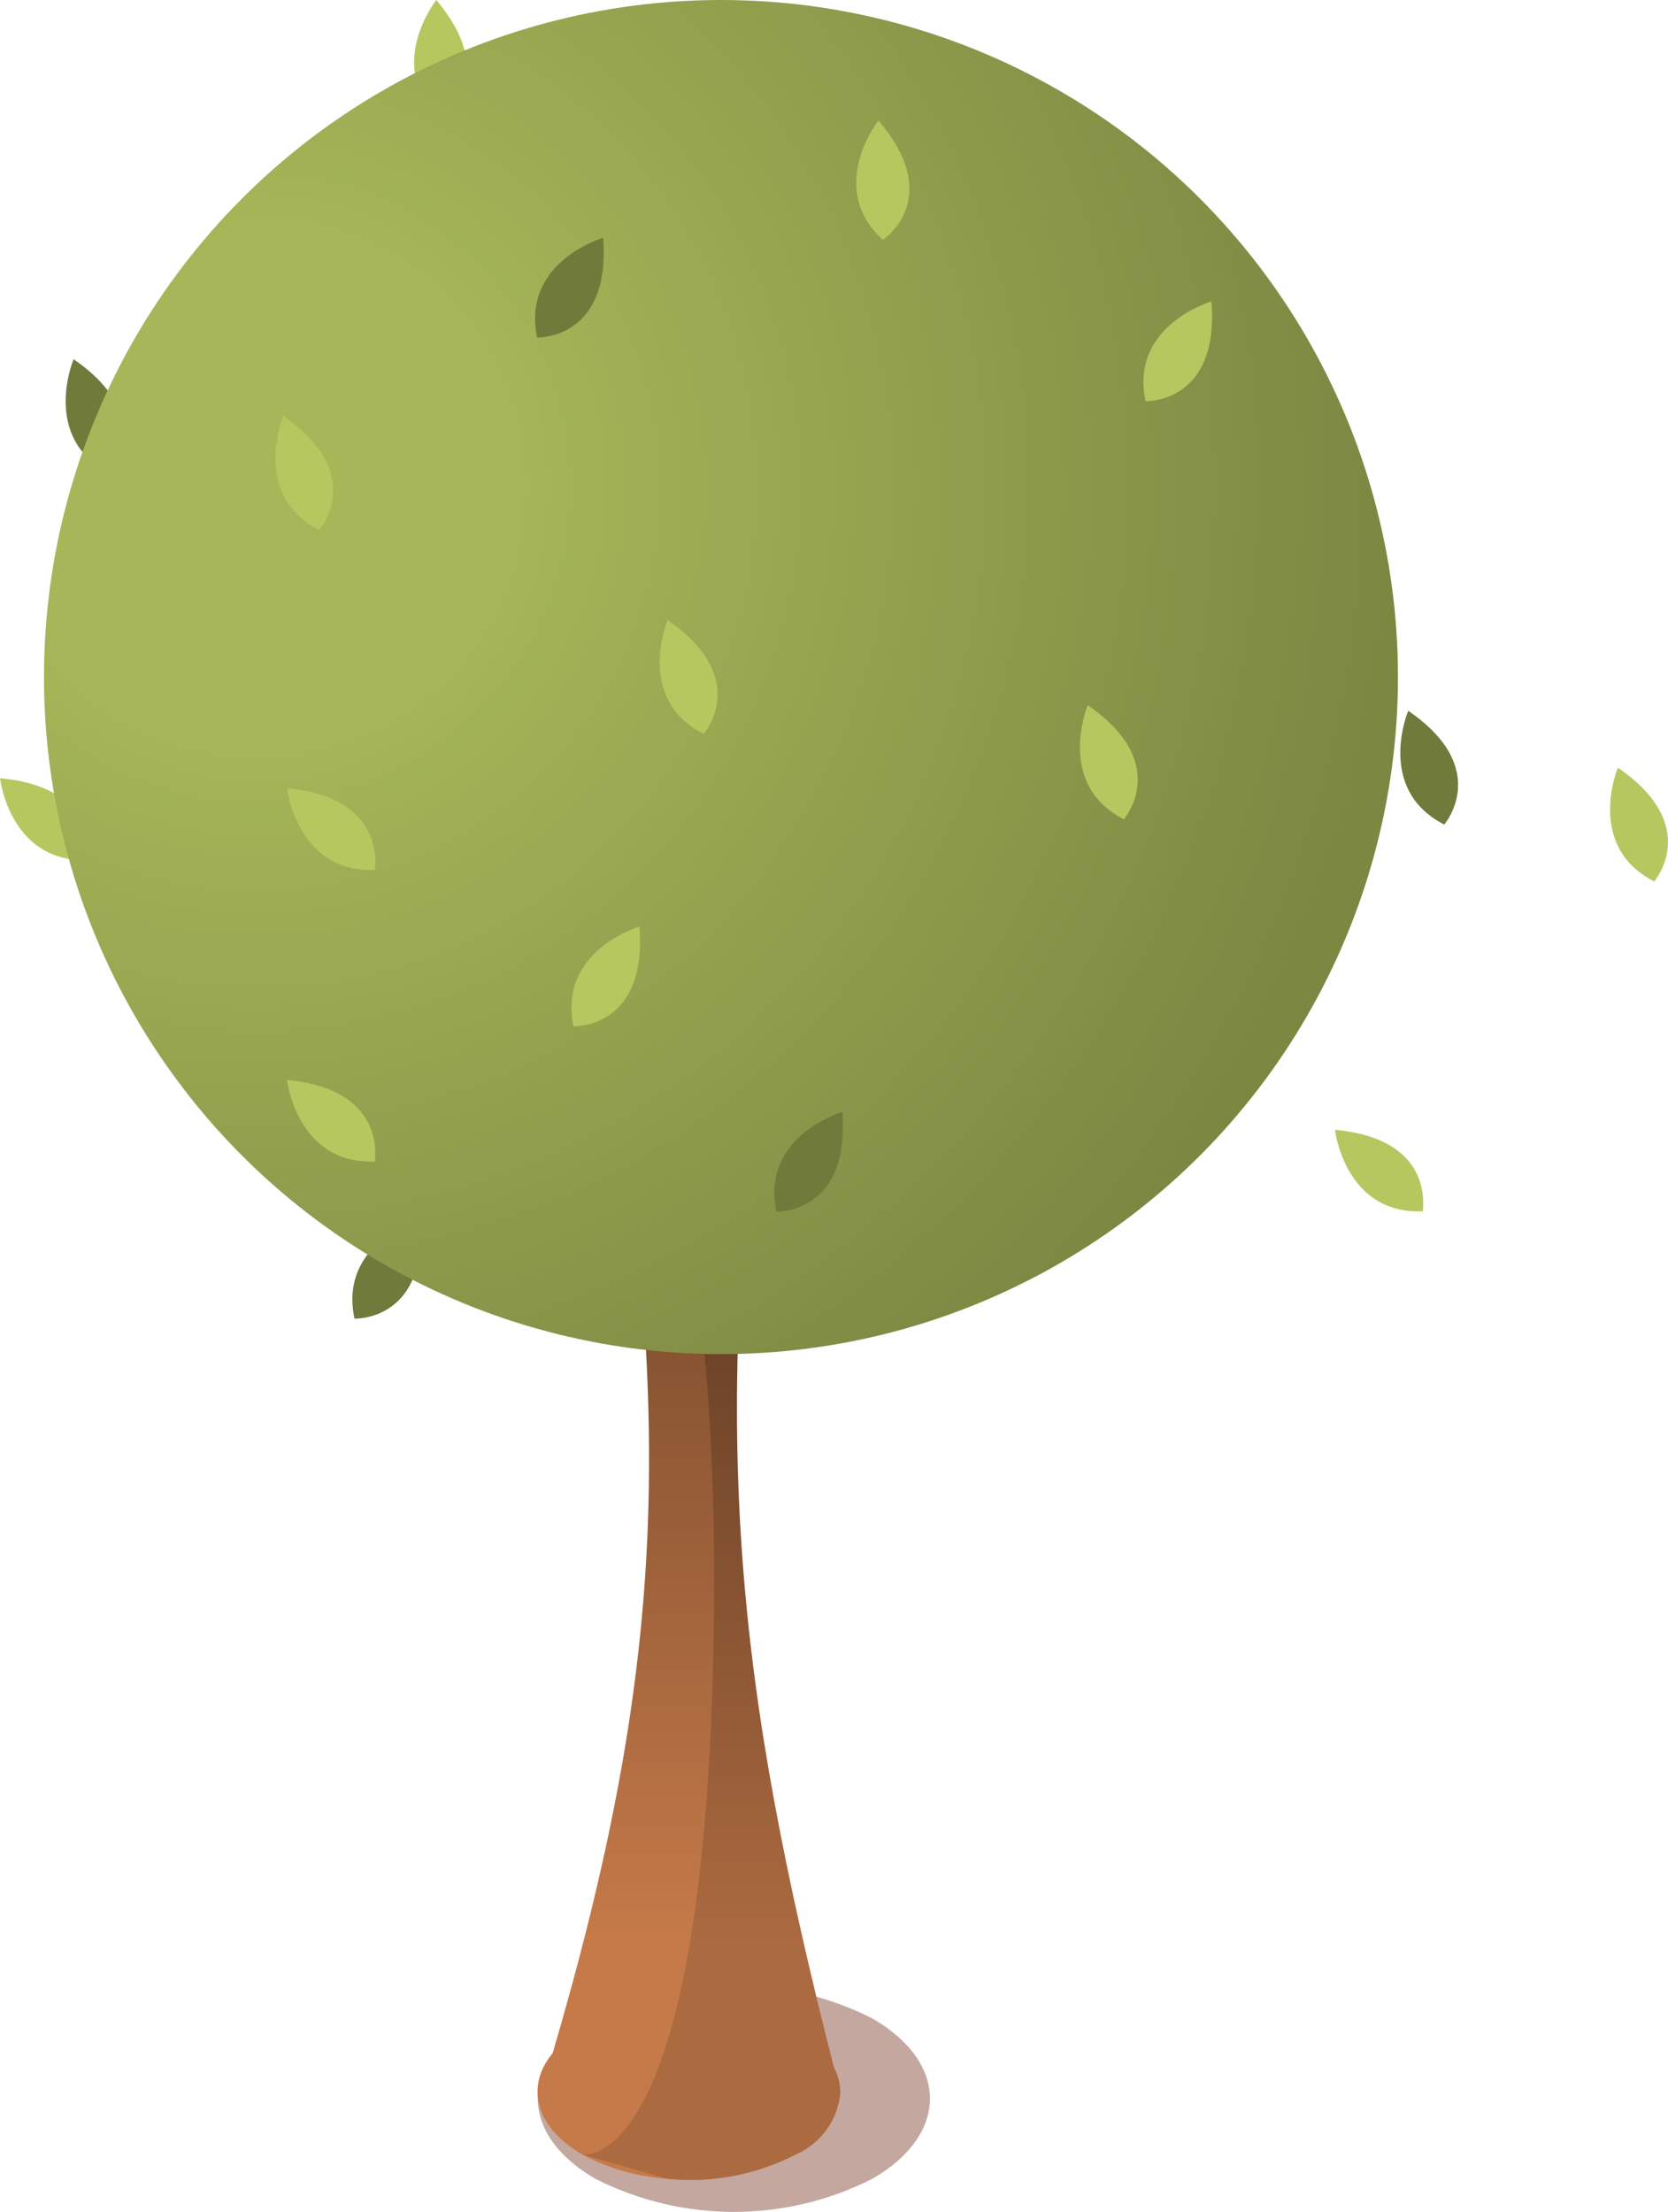 <?xml version="1.0" encoding="UTF-8"?><svg id="Layer_2" xmlns="http://www.w3.org/2000/svg" xmlns:xlink="http://www.w3.org/1999/xlink" viewBox="0 0 56.89 75.43"><defs><style>.cls-1{fill:#707a3b;}.cls-2{fill:url(#linear-gradient-2);}.cls-3{fill:#c4a79f;}.cls-4{fill:url(#radial-gradient);}.cls-5{fill:#b6c760;}.cls-6{fill:url(#linear-gradient);}</style><linearGradient id="linear-gradient" x1="23.5" y1="-1400.03" x2="23.5" y2="-1357.65" gradientTransform="translate(0 -1328.64) scale(1 -1)" gradientUnits="userSpaceOnUse"><stop offset=".12" stop-color="#c67a49"/><stop offset=".95" stop-color="#5a3821"/></linearGradient><linearGradient id="linear-gradient-2" x1="24.25" y1="-1400.03" x2="24.25" y2="-1357.65" gradientTransform="translate(0 -1328.64) scale(1 -1)" gradientUnits="userSpaceOnUse"><stop offset=".12" stop-color="#ac6a40"/><stop offset=".95" stop-color="#402818"/></linearGradient><radialGradient id="radial-gradient" cx="8.75" cy="-1345.25" fx="8.75" fy="-1345.25" r="46.33" gradientTransform="translate(0 -1328.64) scale(1 -1)" gradientUnits="userSpaceOnUse"><stop offset=".18" stop-color="#a6b658"/><stop offset=".84" stop-color="#7c8742"/></radialGradient></defs><g id="Layer_1-2"><g><path class="cls-3" d="M29.76,74.3c-2.97,1.51-6.49,1.51-9.46,0-2.61-1.51-2.61-3.95,0-5.46,2.97-1.51,6.49-1.51,9.46,0,2.61,1.51,2.61,3.95,0,5.46Z"/><path class="cls-6" d="M28.66,71.36c-.08,.93-.66,1.73-1.51,2.11-1.36,.7-2.89,.99-4.41,.83-1.01-.07-2-.35-2.89-.83-1.61-.94-1.93-2.34-1-3.45,3.91-13.33,4-21.31,2-34.81h5.16c-1.85,14-.94,22.33,2.36,35.29,.17,.26,.27,.55,.29,.86Z"/><path class="cls-2" d="M28.66,71.36c-.08,.93-.66,1.73-1.51,2.11-1.36,.7-2.89,.99-4.41,.83l-2.89-.83s4.09,.85,4.48-17.06-3.41-21.2-3.41-21.2h5.16c-1.85,14-.94,22.33,2.36,35.29,.14,.26,.22,.56,.22,.86Z"/><path class="cls-1" d="M2.51,12.25s-1.13,2.68,1.23,3.89c0,0,1.66-1.9-1.23-3.89Z"/><path class="cls-5" d="M0,26.54s.33,2.89,3,2.79c-.02,0,.5-2.47-3-2.79Z"/><path class="cls-1" d="M14.33,41.57s-2.79,.81-2.24,3.4c0,0,2.52,.1,2.24-3.4Z"/><path class="cls-5" d="M14.88,0s-1.8,2.29,.15,4.08c0,0,2.11-1.4-.15-4.08Z"/><circle class="cls-4" cx="24.59" cy="23.09" r="23.09"/><path class="cls-5" d="M9.66,14.19s-1.12,2.69,1.23,3.89c0,0,1.66-1.9-1.23-3.89Z"/><path class="cls-5" d="M37.1,24.05s-1.12,2.69,1.23,3.89c0,0,1.66-1.9-1.23-3.89Z"/><path class="cls-5" d="M22.77,21.15s-1.13,2.68,1.23,3.88c0,0,1.66-1.9-1.23-3.88Z"/><path class="cls-5" d="M9.79,26.88s.33,2.89,3,2.79c-.02,.01,.46-2.47-3-2.79Z"/><path class="cls-5" d="M9.79,36.83s.33,2.89,3,2.78c-.02,0,.46-2.46-3-2.78Z"/><path class="cls-1" d="M20.57,8.11s-2.79,.81-2.25,3.4c0,0,2.52,.09,2.25-3.4Z"/><path class="cls-5" d="M21.81,31.6s-2.79,.81-2.25,3.4c0,0,2.52,.1,2.25-3.4Z"/><path class="cls-1" d="M28.73,37.92s-2.79,.81-2.25,3.4c0,0,2.52,.09,2.25-3.4Z"/><path class="cls-5" d="M29.96,4.11s-1.8,2.28,.15,4.07c0,0,2.14-1.39-.15-4.07Z"/><path class="cls-5" d="M41.32,10.28s-2.8,.81-2.25,3.4c0,0,2.52,.1,2.25-3.4Z"/><path class="cls-1" d="M48.03,24.24s-1.13,2.68,1.23,3.88c-.01,0,1.66-1.9-1.23-3.88Z"/><path class="cls-5" d="M45.53,38.53s.33,2.89,3,2.78c-.03,0,.49-2.46-3-2.78Z"/><path class="cls-5" d="M55.18,26.18s-1.12,2.68,1.24,3.88c0,0,1.65-1.9-1.24-3.88Z"/></g></g></svg>